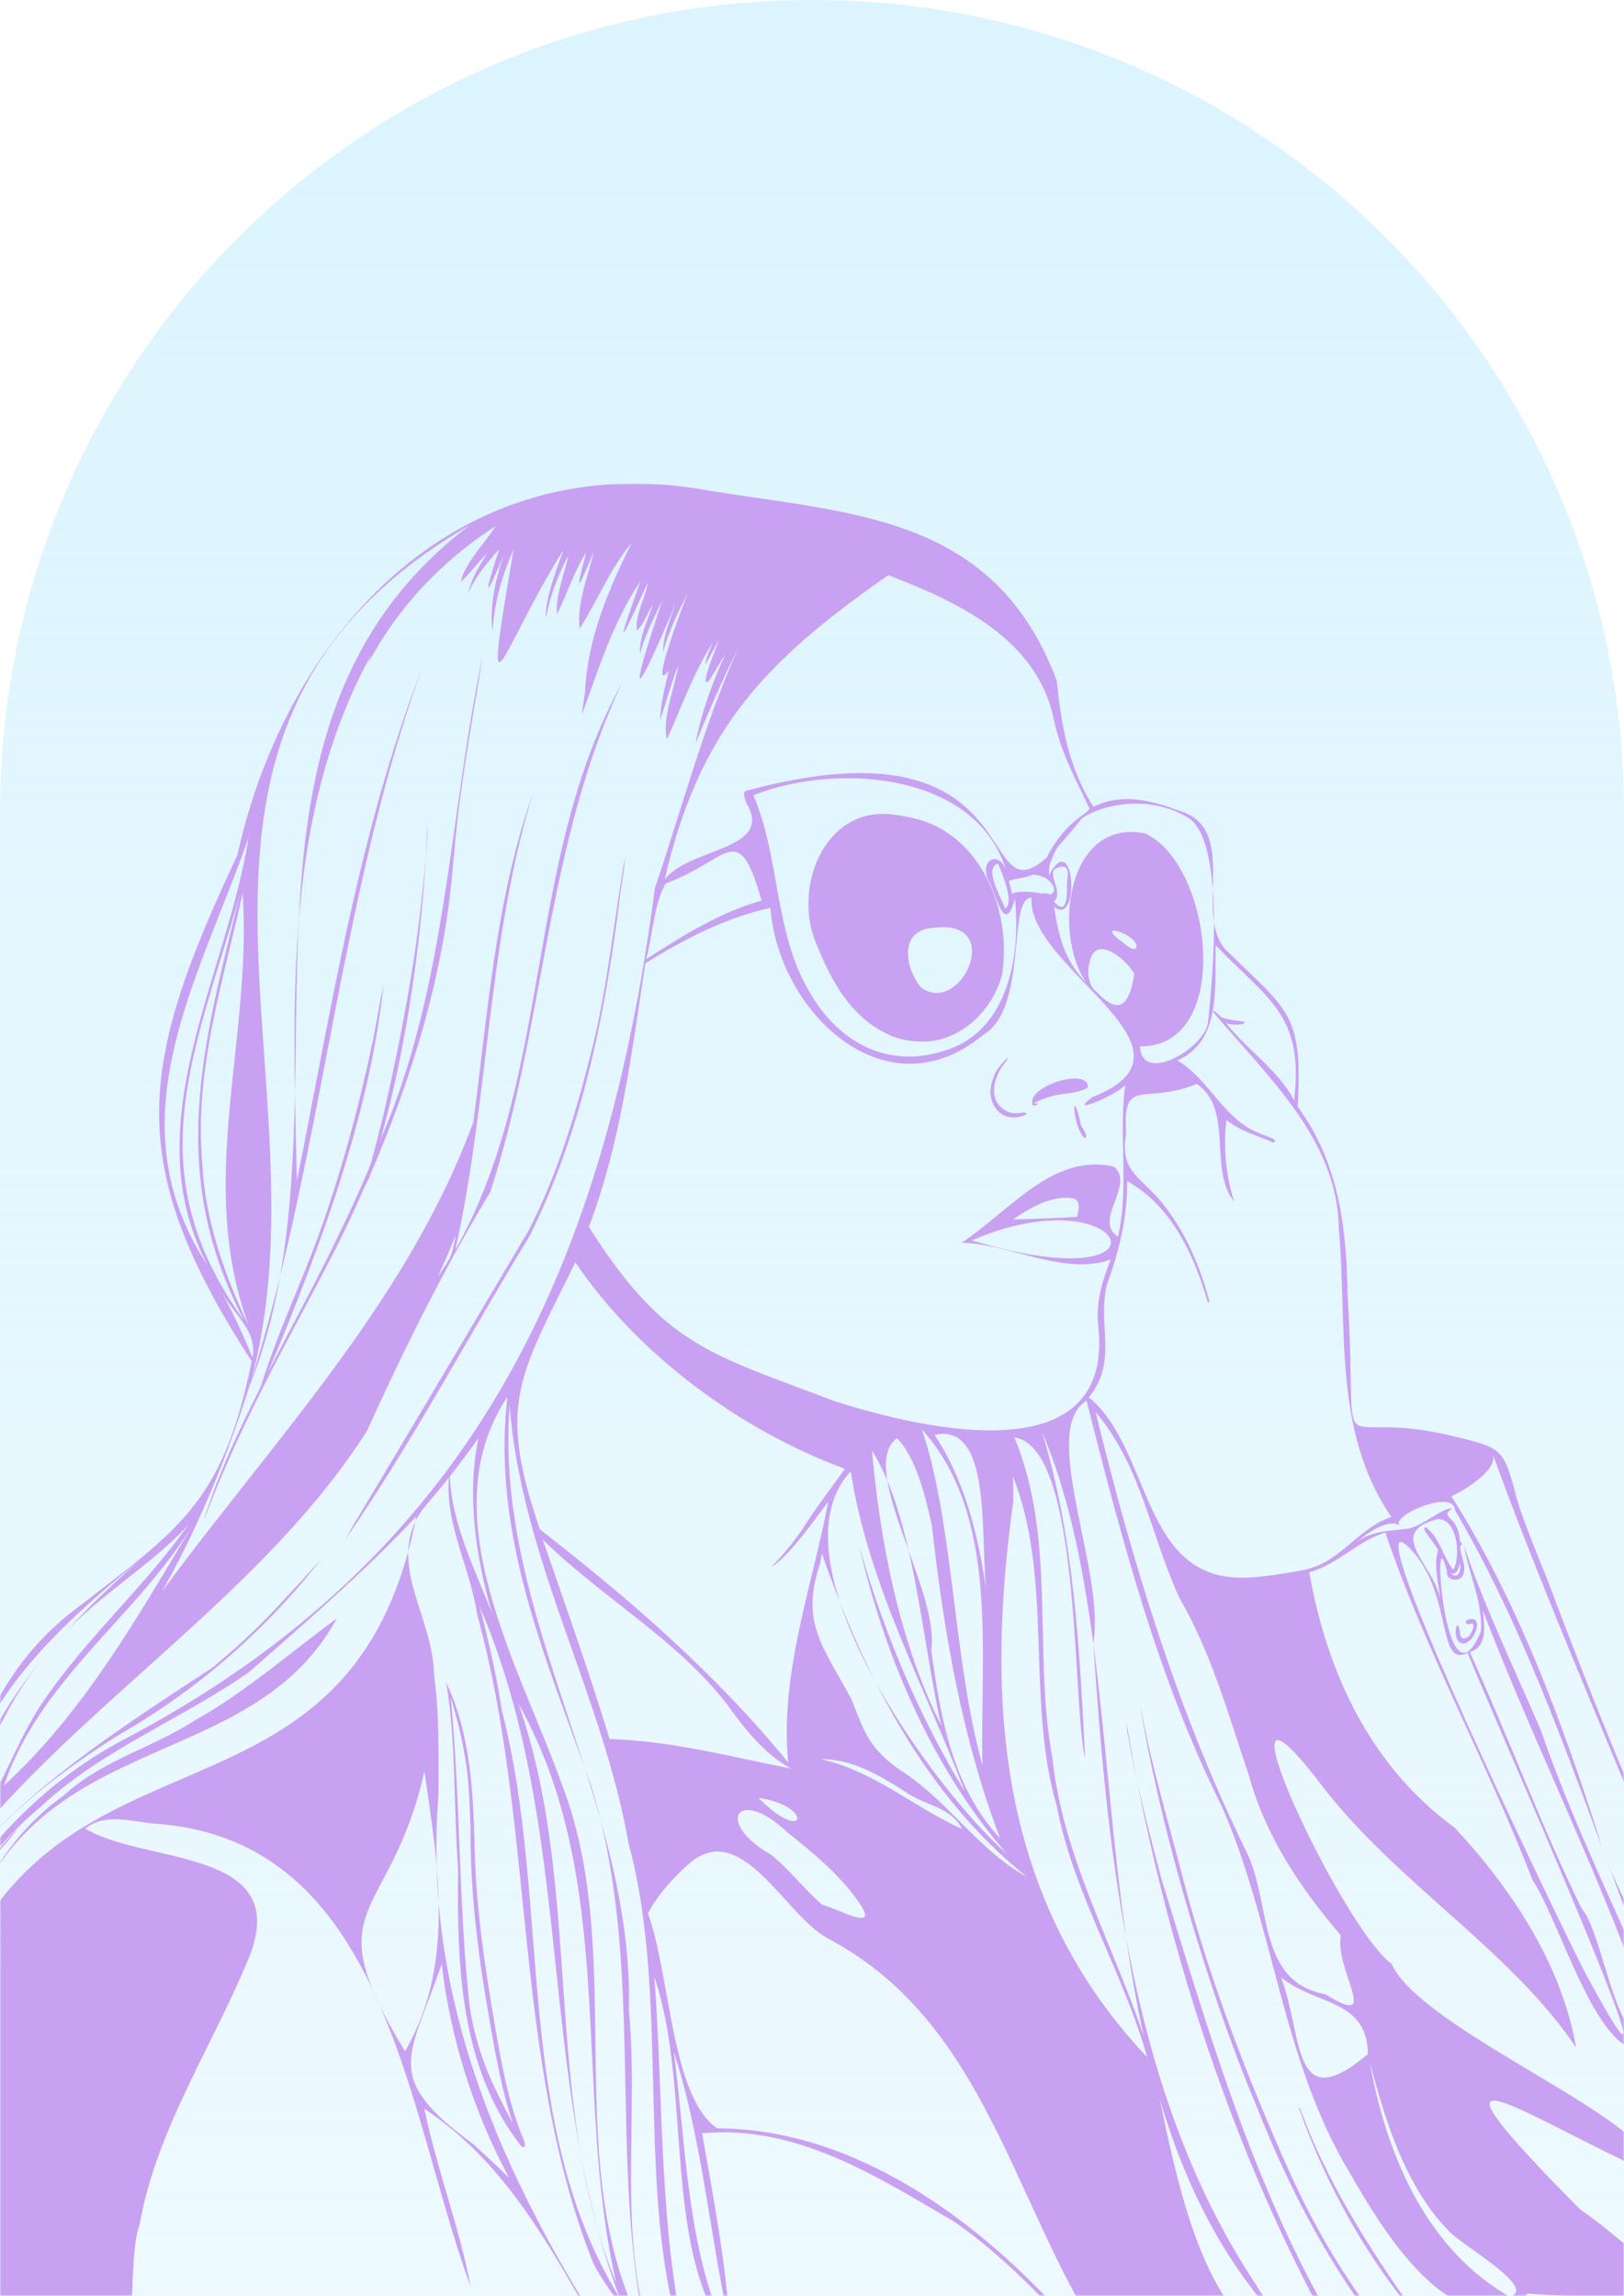 <?xml version="1.0" encoding="utf-8"?>
<!-- Generator: Adobe Illustrator 26.3.1, SVG Export Plug-In . SVG Version: 6.00 Build 0)  -->
<svg version="1.1" id="Layer_1" xmlns="http://www.w3.org/2000/svg" xmlns:xlink="http://www.w3.org/1999/xlink" x="0px" y="0px"
	 viewBox="0 0 561 793" style="enable-background:new 0 0 561 793;" xml:space="preserve">
<style type="text/css">
	.st0{fill:url(#SVGID_1_);}
	.st1{fill:#D9D9D9;filter:url(#Adobe_OpacityMaskFilter);}
	.st2{mask:url(#mask0_12_67_00000122702123064147121760000003410580676161725827_);}
	.st3{fill:#C9A1F2;}
</style>
<linearGradient id="SVGID_1_" gradientUnits="userSpaceOnUse" x1="280.516" y1="9.438" x2="280.492" y2="790.681">
	<stop  offset="0" style="stop-color:#DBF4FE"/>
	<stop  offset="1" style="stop-color:#DBF4FE;stop-opacity:0.5"/>
</linearGradient>
<path class="st0" d="M0,280.5C0,125.58,125.58,0,280.5,0l0,0C435.42,0,561,125.58,561,280.5V793H0V280.5z"/>
<defs>
	<filter id="Adobe_OpacityMaskFilter" filterUnits="userSpaceOnUse" x="-65" y="167" width="689.58" height="670">
		<feColorMatrix  type="matrix" values="1 0 0 0 0  0 1 0 0 0  0 0 1 0 0  0 0 0 1 0"/>
	</filter>
</defs>
<mask maskUnits="userSpaceOnUse" x="-65" y="167" width="689.58" height="670" id="mask0_12_67_00000122702123064147121760000003410580676161725827_">
	<path class="st1" d="M0,280.5C0,125.58,125.58,0,280.5,0l0,0C435.42,0,561,125.58,561,280.5V793H0V280.5z"/>
</mask>
<g class="st2">
	<path class="st3" d="M349.16,385.9c-5.1-0.51-7.75-6.17-6.84-10.57c0.19-1.23,0.55-2.42,1.05-3.55c0,0.01-0.01,0.03-0.02,0.04
		c0.39-2.65,7.68-9.77,3.61-4.49c0.01-0.01,0.02-0.02,0.03-0.03c-0.06,0.08-0.12,0.15-0.18,0.23l0.01-0.01
		c-0.11,0.13-0.22,0.27-0.32,0.41v-0.01c-2.1,2.89-3.54,6.75-3,10.35c0.35,1.38,0.87,2.79,1.92,3.8c-0.02-0.02-0.05-0.05-0.08-0.08
		l0.04,0.04c0.95,0.97,2.1,1.78,3.41,2.17h-0.02c0.03,0,0.06,0.01,0.1,0.02c-0.02,0-0.03-0.01-0.05-0.02
		c0.45,0.13,0.9,0.21,1.36,0.28l-0.09-0.02c0.05,0.01,0.1,0.02,0.14,0.02l-0.09-0.02c0.55,0.1,1.11,0.09,1.67,0.03h-0.02
		c0.03,0,0.06,0,0.08-0.01c-0.01,0-0.02,0-0.04,0c0.66-0.06,1.31-0.21,1.97-0.26c-0.01,0-0.02,0-0.02,0c0.02,0,0.04-0.01,0.06-0.01
		h-0.02c2.88,0.73-3.49,2.21-4.65,1.64L349.16,385.9z"/>
	<path class="st3" d="M374.74,393.09c-4.15-3.24-4.78-19.18-1.62-5.91c0-0.02-0.01-0.04-0.02-0.06c0.01,0.04,0.02,0.08,0.03,0.12
		v-0.02C372.89,389.03,376.46,392.29,374.74,393.09z"/>
	<path class="st3" d="M504.96,567.58c-3.82-0.81-1.42-11-0.61-3.39c0-0.01,0-0.02-0.01-0.03c0.01,0.03,0.01,0.06,0.02,0.09
		c0-0.02-0.01-0.04-0.01-0.05c0.25,2.68,2.89,1.87,3.73-0.02l-0.01,0.01c0.15-0.25,0.3-0.51,0.42-0.78l-0.01,0.01l0.01-0.02v0.01
		c0.66-1.35,1.06-3.22-1.07-2.42c0.04-0.01,0.07-0.02,0.11-0.03c-0.87,0.4-1.69-0.79-0.85-1.36
		C513.39,556.89,509.27,568.5,504.96,567.58z"/>
	<path class="st3" d="M490.88,801.82c-2.53-2.92-5.02-5.88-7.36-8.96l0.01,0.02c-0.15-0.19-0.3-0.38-0.44-0.58l0.03,0.05
		c-0.05-0.06-0.09-0.12-0.14-0.18l0.03,0.05c-0.07-0.09-0.14-0.17-0.2-0.26c-14.55-19.22-25.96-40.83-33.99-63.56v0.02
		c-0.03-0.14-0.07-0.28-0.1-0.42V728c0.61-0.06,0.96,2.35,1.49,3.09l0.01,0.02c0.01,0.03,0.02,0.05,0.03,0.08
		c0,0,0.01,0.01,0.01,0.02c0.02,0.05,0.05,0.11,0.08,0.17v-0.01l0.05,0.14c0,0,0.02,0.05,0.03,0.07v-0.01
		C459.67,756.56,476.77,782.23,490.88,801.82L490.88,801.82z"/>
	<path class="st3" d="M471.36,822.04c-6.32-9.7-12.24-19.66-18.26-29.55v0.01c-31.66-61.17-52.76-130.44-64-197.68
		c0.09,1.1,0.15,2.22,0.32,3.32v0.01c2.94,17.1,7.36,33.94,11.76,50.72v-0.01c16.16,52.35,31.59,105.96,59.41,153.53
		c-0.01-0.02-0.02-0.03-0.03-0.05C462.66,808.27,472.75,818.11,471.36,822.04L471.36,822.04z"/>
	<path class="st3" d="M489.73,820.01c-25.03-26.79-42.51-59.08-55.86-93.01c0.01,0.03,0.02,0.06,0.04,0.09
		c-0.05-0.11-0.09-0.22-0.14-0.33c0.01,0.03,0.02,0.06,0.04,0.09c-0.06-0.15-0.13-0.3-0.19-0.46c0.01,0.03,0.03,0.06,0.04,0.09
		l-0.26-0.6c0.01,0.03,0.03,0.06,0.04,0.09c-17.54-41.85-33.92-100.3-39.72-137.9c0,0,0-0.01,0-0.02
		c3.88,21.77,10.41,42.97,15.9,64.37v-0.01c7.61,28.15,17.68,55.56,29.1,82.37c-0.01-0.02-0.01-0.03-0.02-0.05
		c5.71,13.65,11.83,27.17,19.26,39.97c0-0.01-0.01-0.02-0.02-0.03c0.02,0.04,0.04,0.07,0.06,0.11c0-0.01-0.01-0.02-0.02-0.03
		c0.02,0.03,0.03,0.05,0.05,0.08v-0.01c0.16,0.28,0.33,0.57,0.49,0.85c5.92,9.99,12.45,19.64,19.46,28.9l-0.01-0.01
		C480.74,809.58,489.32,816.1,489.73,820.01L489.73,820.01z"/>
	<path class="st3" d="M-47.97,726.78C-33.22,646.53,9.16,617.9,73.17,576.13c-0.02,0.01-0.03,0.02-0.04,0.04
		c7.82-6.39,15.27-13.25,22.17-20.63h0c5.3-5.72,10.66-11.41,15.84-17.24c-19.07,24.53-43.03,45.49-70.11,60.93h0
		C25.2,609.2,9.97,620.35-2.91,634.01c0-0.01,0.01-0.01,0.02-0.02c-0.09,0.1-0.19,0.2-0.29,0.31c0.01-0.01,0.02-0.03,0.03-0.04
		c-0.05,0.05-0.1,0.1-0.14,0.16c0,0,0-0.01,0.01-0.01c-6,6.63-11.46,13.75-16.75,20.96c0.01-0.02,0.02-0.03,0.03-0.05
		c-1.89,2.63-3.57,5.41-5.06,8.28l0.03-0.05c-4.38,8.83-7.85,18.11-11.4,27.3C-41.09,702.33-43.03,716.03-47.97,726.78
		L-47.97,726.78z"/>
	<path class="st3" d="M-35.28,732.39c1.74-23.2,8.96-48.6,19.74-70.04c-0.01,0.02-0.02,0.03-0.02,0.05c0.13-0.25,0.26-0.5,0.39-0.75
		l-0.03,0.05c0.03-0.05,0.05-0.1,0.08-0.15c0,0.01-0.01,0.02-0.01,0.02c5.81-10.76,12.57-21.16,21.12-29.96
		c0.12-0.13,0.23-0.26,0.34-0.41c-2.22,3.5-7.15,8.25-9.82,12.54c0,0,0.01-0.01,0.01-0.02c-3.64,5.22-7.01,10.65-9.99,16.28
		c0-0.01,0.01-0.02,0.01-0.03c-3.34,6.29-6.19,12.83-8.58,19.54c0.01-0.02,0.02-0.05,0.03-0.07c-2.74,7.77-5.28,15.62-7.02,23.68
		c0-0.01,0-0.02,0.01-0.03C-31.57,712.46-31.65,723.97-35.28,732.39L-35.28,732.39z"/>
	<path class="st3" d="M180.05,741.32c-21.35-27.48-22.19-62.8-21.8-96.05c0,0.02,0,0.05,0,0.08c-1.64-21.3-0.59-43.19-4.11-64.17
		c8.81,18.37,9.38,39.52,9.89,59.57c0-0.03,0-0.06,0-0.09c0.58,19.27,3.44,38.36,6.66,57.33c-0.01-0.03-0.01-0.07-0.02-0.1
		c2.36,13.76,4.68,27.68,10.01,40.67C181.23,739.49,182.12,742.62,180.05,741.32L180.05,741.32z M175.79,730.83
		c0.45,0.86,0.91,1.71,1.38,2.56c-3.76-11.13-5.81-22.75-7.83-34.29v0.01c-0.05-0.3-0.1-0.59-0.15-0.89c0,0.03,0.01,0.07,0.02,0.1
		c-3.93-22.06-6.8-44.3-6.66-66.75c0,0.03,0,0.05,0,0.08c0-0.12-0.01-0.25-0.01-0.37c0,0.03,0,0.05,0,0.08
		c0-0.09-0.01-0.18-0.01-0.27c0,0.03,0,0.05,0,0.08c-0.31-8.15-0.51-16.34-1.91-24.39v-0.03h0c-0.01-0.05-0.02-0.09-0.03-0.14
		c-0.01-0.05-0.02-0.11-0.03-0.16c-1.16-6.81-2.83-13.53-4.88-20.13c3.47,35.41,2.66,71.16,6.53,106.47c0,0,0-0.01,0-0.01
		c0.01,0.04,0.01,0.09,0.02,0.13v-0.03c1.5,10.16,4.65,19.96,9.13,29.2c-0.02-0.05-0.04-0.09-0.06-0.13
		C172.71,724.94,174.24,727.89,175.79,730.83L175.79,730.83z"/>
	<path class="st3" d="M122.33,526.33c20.28-33.72,40.31-67.63,60.37-101.49l-0.03,0.06c10.1-19.74,16.5-41.21,21.85-62.66v0.01
		c5.43-21.85,7.53-44.29,11.44-66.41c-0.16,4.11-1.35,9.66-1.87,14.28c-4.97,40.05-12.98,80.62-31.23,116.93
		c-21.33,34.9-40.52,71.4-63.8,105C120.17,530.15,121.28,528.25,122.33,526.33L122.33,526.33z"/>
	<path class="st3" d="M70.56,524.49c6.95-21.95,17.99-42.52,28.49-62.98c11.91-22.38,23.59-44.96,32.72-68.65
		c-0.01,0.03-0.02,0.05-0.03,0.08c22.81-53.03,23.38-111.52,35.11-167c-3.62,22.88-8.2,46.36-10.06,69.73c0-0.03,0-0.05,0.01-0.07
		c-0.12,1.19-0.24,2.37-0.36,3.56c0-0.03,0.01-0.05,0.01-0.08c-2.97,37.23-14.16,73.31-28.86,107.48l0.01-0.02
		c-0.69,1.48-1.47,2.91-2.11,4.41c0-0.01,0.01-0.02,0.02-0.03c-8.18,19.1-18.51,37.24-28.15,55.64c0-0.01,0.01-0.02,0.01-0.02
		c-9.7,18.55-18.94,37.38-26.32,56.98c-0.1,0.29-0.25,0.58-0.28,0.89C70.79,524.53,70.62,524.62,70.56,524.49L70.56,524.49z"/>
	<path class="st3" d="M126.69,406.78c2.36-7.94,4.38-15.99,6.3-24.04c-0.01,0.03-0.01,0.05-0.02,0.08c0.03-0.15,0.07-0.3,0.11-0.45
		c-0.01,0.03-0.01,0.06-0.02,0.09c5.53-24.44,10.23-49.15,12.85-74.1c0,0.01,0,0.02,0,0.03c0.25-2.53,0.51-5.07,0.77-7.6
		c0.44-4.8,1.04-9.62,1.05-14.45v0.01c-0.01-0.27-0.03-0.54-0.07-0.8c0,0,0,0.01,0,0.02c-1.59,38.91-7.75,82.69-20.08,121.02v-0.01
		c-0.69,1.47-1.46,2.9-2.1,4.39c0.01-0.02,0.02-0.04,0.03-0.06c-0.13,0.31-0.25,0.61-0.38,0.92
		C125.66,410.15,126.19,408.46,126.69,406.78z"/>
	<path class="st3" d="M321.73,342.53c0.11,0.05,0.22,0.09,0.34,0.12C321.89,342.64,321.52,342.81,321.73,342.53z"/>
	<path class="st3" d="M321.03,335.36c-0.63-0.28-0.06-0.3,0.18,0.07C321.15,335.41,321.09,335.39,321.03,335.36z"/>
	<path class="st3" d="M316.48,359.67c-3.63-0.25-7.36-1.03-10.5-2.8l0.06,0.03c0,0-0.04-0.02-0.06-0.03
		c0.02,0.01,0.05,0.02,0.08,0.04c-12.72-6.16-19.5-19.19-24.43-31.85l0.02,0.05v-0.01c0,0,0,0.01,0.01,0.02
		c-7.54-18.48,3-46.1,25.79-43.86h-0.01c2.19,0.11,4.45,0.58,6.6,1.04h-0.04c24.39,4.37,35.82,32,32.12,54.47v-0.03
		c0,0,0,0.02,0,0.03c0-0.01,0.01-0.03,0.01-0.04C342.66,349.83,330.54,360.95,316.48,359.67L316.48,359.67z M330.72,345.12
		c0.1,0.02,0.21-0.15,0.32-0.19C330.94,344.99,330.83,345.06,330.72,345.12z M322.73,320.44c-12.26,0.59-10.29,13.49-4.63,20.6
		C331.9,351.26,347.44,317.31,322.73,320.44z M316.89,316.96c0.14-0.04,0.26-0.13,0.4-0.19
		C317.16,316.83,317.03,316.9,316.89,316.96z"/>
	<path class="st3" d="M356.89,381.89c-3.39-6.24,18.99-13.67,18.98-6.31c0.02-0.01,0.03-0.02,0.05-0.03
		c-3.8,2.37-8.6,1.87-12.79,3.14l0.13-0.03c-0.92,0.25-1.85,0.48-2.73,0.86c0.01-0.01,0.02-0.01,0.03-0.01
		c-0.77,0.24-4.58,1.87-2.89,1.71h-0.01c1.27-0.45,0.94,0.51-0.09,0.56h0.01C357.35,381.83,357.13,381.89,356.89,381.89
		L356.89,381.89z"/>
	<path class="st3" d="M89.11,482.24c5.81-20.3,15.3-39.3,22.24-59.21c-0.01,0.02-0.02,0.05-0.03,0.08
		c7.26-20.76,12.94-42.03,17.45-63.55c1.35-6.42,2.27-12.91,3.7-19.31v0.01C127.38,388.56,107.72,438.43,89.11,482.24L89.11,482.24z
		"/>
	<path class="st3" d="M235.12,836.78c-5.19-11.69-9.46-23.84-16.55-34.48c3.03,7.83,6.35,15.71,10.44,23.5c0,0,0,0,0,0c0,0,0,0,0,0
		c0,0,0,0,0,0c0,0,0,0,0,0c0,0,0,0,0,0c0.92,1.64-0.69,1.46-1.08,0.01c-4.77-9.3-8.62-18.14-12.21-27.68
		c-3.75-5.33-8.02-10.88-10.91-16.75c-27.77-70.23-19.85-150.71-39.97-223.68c-2.27-15.84-11.16-31.13-9.76-47.36
		c-3.02,3.9-6.5,7.77-9.29,11.3c-12.68,18.1,3.8,36.53,4.14,56.66c1.93,14.07,1.52,28.04,1.53,41.88
		c-6.18,76.84,28.03,144.32,70.22,205.61c0.32,1.22,6.44,8.27,3.57,7.97c-26.73-36.24-40.2-79.94-78.67-105.4
		c4.24,20.6,12.32,41.58,15.99,61.38c-22.13-59.81-29.02-154.4-109.11-159.85c-8.34-0.77-17.15-3.78-24,1.7
		c20.33,12.32,70.25,6.58,57.22,42.85c-12.38,31.07-32.6,60.46-38.47,94.02c-4.42,11.32-0.25,48.95-8.21,53.25
		c-19.97-4.91-38.84-12.75-59.29-15.5c-3.14,2.67-8.93,10.55-11.56,8.05c-3.52-15.37-4.19-31.56-2.75-47.37
		c-5.69,17.64,2.65-27.37,4.13-34.11c10.62-39.97,15.05-86.67,51.62-112.72c13.08-12.15,30.87-16.42,45.41-26.04
		c16.6-8.95,37.12-26.73,48.79-35.01C83.9,618.4-0.84,592.04-17.25,688.76c35.92-99.85,138.5-49.67,161.09-165.01
		c-17.88,19.1-38.31,36.62-57.82,53.81c-22.96,16.08-51.1,26.92-71.84,46.41c-47.2,38.69-75.67,130.24-55.23,187.96
		c-9.32-6.62-13.69-31.81-13.47-47.6c-3.35,0.95-0.31-9.2-0.58-10.96c1.15-9.26,2.5-20.23,3.92-29.76
		c-8.48,24.08-10.77,57.08-13.44,78.02c-2.25-32.31,5.79-63.93,15.85-94.35c7.05-21.38,14.6-44.45,28.77-62.46
		c7.58-32.79,15.6-64.18,43.36-86.93c38.08-29.55,53.33-37.53,63.59-87.7c-44.82-69.05-38.79-102.7-4.95-174.86
		c17.22-77.78,76.95-141.38,162.13-126.01c49.76,8.24,99.46,8.2,120.95,65.89c1.53,15.53,4.11,29.95,12.61,43.46
		c9.65-4.81,19.86-2.33,29.42,1.29c21.42,6.03,5.02,35.75,16.3,48.05c21.65,21.3,26.68,21.79,24.86,54.23
		c14.17,19.18,16.9,41.69,17.24,64.91c4.02,64.51-7.73,38.34,35.94,48.77c17.6,4.25,17.88,4.02,22.49,21.59
		c3.21,10.94,9.8,25.38,13.62,36.14c10.97,28.82,22.33,57.46,34.94,85.66c11.63,20.11,12.36,45.47,32.9,59.48
		c29.43,29.23,15,72.55,19.19,108.85c-7.41-53.89,11.66-77.71-34.63-121.36c1.9,17.24,13.17,38.94,14.75,52.97
		c-7.41-19.78-14.28-39.13-18.38-59.93c-22.12-59.04-49.17-117.92-70.6-176.86c1.5,5.47-10.02,12.36-14.34,14.36
		c22.68,35.83,37.98,77.14,50.89,117.45c6.24,22.81,23.9,43.44,25.75,67.21c-1.48,1.64-1-2.05-1.27-2.86
		c-0.8,1.97-2.4,3.36-4.02,4.67c16.12,33.57,17.78,72.69,36.9,105.2c3.82,6.12,2,5.79-0.86-0.04
		c-19.27-32.17-20.26-71.43-36.66-104.75c-1.19,1.51-5.96,2.28-5.29,3.27c5.56,3.3,7.45,14.38,9.89,20.96
		c3.8,20.45,11.79,46.05,15.38,63.04c-9.98-27.22-14.6-56.3-25.66-83.09c-15.3,0.36-27.65-44.44-37.08-58.6
		c-15.61-40.39-36.92-78.89-50.8-119.94c-9.72,2.93-16.52,11.15-26.29,13.71c6.18,34.82,21.12,66.96,50.32,88.32
		c19.45,20.89,36.88,46.98,41.86,75.84c-22.56-33.6-61.96-56.83-87.63-90.24c-41.85-55.05,6.76,49.16,23.85,61.26
		c10.53,23.77,96.62,56.47,88.65,72.02c-44.66-20.48-84.63-48.94-23.52,12.84c14.71,9.83,29.82,27.37,47.33,29.53
		c3.57,1.6-1.2,3.39-3.26,2.8c-20.18-2.2-43.14-1.66-62.04-3.22c-25.22,20.12-50.31-22.06-61.76-42.03
		c-23.28-38.76-26.03-85.41-44.02-126.25c-22.13-44.41-34.61-92.54-46.72-140.12c-16.59,10.27,6.7,59.2,2.34,83.76
		c5.06,75.56,13.4,157.15,56.28,221.69c2.97,5.99,11.11,11.48,12.96,16.5c-4.02-1.22-6.65-6.66-9.96-9.68
		c-68.76-82.19-41.35-218.09-77.01-301.56c11.09,36.41,12.96,74.83,14.93,112.82c-4.67-18.99-1.05-107.44-24.46-110.87
		c14.67,35.31,6.32,74.06,13.18,111.06c4,37.59,24.74,70.17,34.68,106.19c5.66,26.79,11.44,59.9,25.46,80.82
		c1,2.97,5.71,6.76,4.68,9.22c-8.74-22.79-47.71,1.43-38.77,16.99c-39.22-49.49-44.2-120.06-104.15-151.48
		c-14.96-8.58-29.96-42.17-48.25-24.82c-5.1,4.59-10.13,10.21-13.39,16.44c7.79,21.68,8,63.24,23.86,74.23
		c47.71,0.12,90.71,32.01,121.22,66.45c4.47,5.83,11.7,10.15,14.07,15.66c-17.53-17.13-33.39-36.31-53.87-50.16
		c-26.81-15.7-54.4-33.26-86.58-30.22c3.8,22.03,8.26,44.71,9.49,66.26c-6.8-30.62-9.45-64.07-19.26-94.3
		c4.3,32.52,4.33,66.97,18.11,97.37c-22.07-31.2-11.86-84.95-24.85-123.35c3.32,43.68,1.32,89.34,12.05,132.15
		c-20.06-50.78-5.65-121.94-20.9-178.02c-9.09-51.96-37.06-98.28-41.13-151.44c-5.59,73.04,42.99,135.82,41.2,208.92
		c4.1,43.12-7.18,92.89,16,131.39c11.41,18.55,0.87,4.05-3.71-4.64c1.85,4.7,3.64,9.39,5.8,13.99l-0.03-0.05
		C235.68,835.67,236.5,837.66,235.12,836.78L235.12,836.78z M223.01,808.27c0.37,0.64,1.41,2.45,1.76,3.06
		c-0.31-1.25-1.03-2.22-1.84-3.2L223.01,808.27L223.01,808.27z M174.9,483.05c-26.4,40.57,4.9,93.12,19.39,133.73
		c23.06,60.46-2.04,132.72,28.91,189.74c-13.38-62.67,0.16-128.03-19.13-190.17c-15.28-43.1-34.36-86.3-28.78-133.85L174.9,483.05
		L174.9,483.05z M173.4,590.94c17.18,66.57,3.54,142.65,40.68,202.73c-28.94-76.73-15.15-161.28-48.35-238.71
		c2.65,10.22,5.5,22.55,7.13,32.65C173.04,588.71,173.23,589.83,173.4,590.94z M521.54,793.18c9.96-2.78-16.82-17.83-20.97-22.52
		c-14.87-14.99-22.16-38.27-27.39-58.51c5.35,30.49,18.51,62.92,46.38,79.99C520.36,792.6,520.96,792.92,521.54,793.18z
		 M179.18,588.64c22.45,64.51,7.88,136.56,33.71,199.96c-15.19-66,0.8-138.32-33.74-200.07L179.18,588.64L179.18,588.64z
		 M-51.32,747.22c-1.25,12.35-1.65,25.75,0.67,38.3c-1.78-69.84,26.98-148.38,91.86-183.86
		c122.34-63.67,167.86-163.79,185.04-294.99c9.38-27.5,16.8-56.18,28.84-82.96c-5.24,10.28-11.01,23.81-14.81,33.04
		c1.96-10.59,5.93-21.32,10.4-31.11c-1.94,3.13-3.61,6.28-5.67,9.36c-4.11,3.87,3.2-13.08,3.35-13.92
		c-1.73,2.94-3.08,5.67-4.61,8.38c-0.02-2.36,1.61-5,2.36-7.36c-6.47,10.19-10.73,22.25-15.71,33.26
		c-1.82-6.9,2.68-18.01,3.99-25.71c-2.46,5.87-4.41,13.66-6.35,18.93c0.23-5.86,1.66-11.41,2.98-16.93
		c-7.41,9.62,5.93-25.67,6.92-27.39c-3.53,6.72-6.82,13.49-8.87,20.89c-0.16-5.18,2.51-11.39,4.24-16.53
		c-14.32,34.15-16.7,34.93-4.47-1.31c-3.05,6.35-6.08,12.14-7.74,18.42c-0.39-5.24,2.64-11.51,4.43-16.93
		c-1.92,2.86-2.91,6.56-5.48,8.99c-0.93-4.92,2.94-11.35,3.78-16.66c-9.91,21.66-11.46,24.6-2.64-0.27
		c-9.48,14.02-14.43,30.34-20.17,45.97c0,0,0,0,0-0.01c0,0,0,0.01,0-0.01v0.01c0.29-2.62,0.64-5.18,1.08-7.77
		c0.84-18.46,7.94-35.17,16.11-51.57c-7.51,8.98-11.73,19.99-17.97,29.62c-1.16-8.28,2.96-18.28,4.94-26.69
		c-5.2,12.52-7.03,16.44-2.63,0.31c-4.23,6.52-6.7,14.61-10.13,21.38c-0.67-6.18,2.57-13.74,3.97-20.35
		c-3.58,6.83-6.6,14.43-7.74,21.9c-0.71-5.76,3.51-16.79,6-23.69c-21.7,34.37-28.71,66.59-17.23-0.19c-4.05,9.15-6.57,18-7.32,28.1
		c-1.07-7.97,1.09-18.32,4.06-26.46c-7.44,17.71-6.76,13.59-1.7-1.72c-0.27,0.33-0.81,0.92-1.08,1.21h0c0,0,0.01-0.02,0,0
		c0.01-0.02,0.01-0.02,0,0c-3.65,4.09-7.61,8.96-9.59,14.06c0.86-4.98,3.9-9.7,6.59-13.89c-3.4,3.26-5.95,6.95-9.21,9.92
		c1.22-6.29,8.21-13.21,12.02-19.28c-18.53,12.02-33.81,28.04-44.14,47.66v-0.01c0,0,0,0.01,0,0.01c0-0.01,0-0.02,0.01-0.02
		l-0.01,0.02c0,0,0.01-0.02,0.01-0.03c-0.01,0.01-0.01,0.02-0.02,0.03c0.4-1.13,0.87-2.29,1.35-3.47
		c-30.62,55.33-27.15,120.69-25.85,182.1c11.89-59.32,21.44-121.08,43.27-177.26C102.94,349.33,112.06,485.17,30.2,588.09
		c41.03-68.81,105.21-124.08,133.31-200.51c5.02-37.6,7.66-76.99,20.55-113.48v0.01c0,0,0-0.01,0-0.01c0,0,0,0.01,0,0.02v0.01
		c0,0,0.01-0.02,0.01-0.02c-15.73,51.42-15.15,105.46-26.75,157.55c33.86-60.05,23.66-134.46,57.63-195.93
		c-26.46,55.94-26.69,118.33-45.61,176.04c-16.13,26.77-29.57,53.78-42.5,82.34C71.1,582.17-53.87,626.15-51.32,747.22z
		 M163.41,740.51c4.28,3.82,8.37,7.71,12.44,11.71c-12.35-23.11-20.19-47.95-23.28-73.87C141.85,710.28,131.4,717.14,163.41,740.51
		L163.41,740.51z M442.56,683.01c7.64,20.06,3.49,48.89,29.99,26.42c-0.31-19.08-18.15-16.7-30-26.46L442.56,683.01L442.56,683.01z
		 M350.03,518.68c-9.8,70-4.85,137.85,46.27,191.88c-8.3-29.38-25.68-56.96-31.26-86.87c-10.72-36.5-1.06-78.56-15.14-113.7
		c0.13,2.86,0.16,5.62,0.14,8.67L350.03,518.68L350.03,518.68z M146.62,611.88c-12.08,53.07-38.3,44.31-6.72,96.61
		C157.28,678.92,151.35,644.4,146.62,611.88z M547.09,680.43c44.42,82.83-33.09-91.48-40.13-109.57c-10.2,5.3-5.43-18.07-17.85-33.7
		C460.79,503.33,541.12,669.01,547.09,680.43z M512.42,558.03c0.53,4.96,0.9,10.94-4.7,12.59c13.39,29.38,24.49,59.52,38.63,88.58
		c7.78,8.51,12.32,52.95,25.04,42.7c-16.1-49.81-40.54-96.87-59.22-145.88C512.28,556.79,512.36,557.41,512.42,558.03L512.42,558.03
		z M532.44,598.11c9.83,28.35,22.75,55.38,34.97,82.87c2.36,6.66,4.04,13.18,5.19,20.11c1.59-0.66,2.4-3.81,4.06-3.27
		c-24.89-58.25-41.8-121.12-73.98-176.12c-0.41-7.85-22.86,2.1-19.12,5.25c-3.78-2.66-10.85,2.26-15.83,6.31
		c5.75-4.6,11.79-4.36,17.46-5.14c5.69-0.16,12.9-7.58,16.45-7.09c-4.88,3.26,2.42,2.35,2.65,11.36c0.58,0.16,1.22,1.57,0.17,1.38
		c-0.3,3.52,2.34,6.61,1,10.12c-0.98,2.72-6.16,2.15-5.61-1.11c-5.59-23.05-0.82,51.28,11.78,20.51c0.56-9.99-4.46-20.5-5.89-29.35
		c7.15,21.46,17.64,42.84,26.63,63.93l-0.01-0.01L532.44,598.11L532.44,598.11z M457.84,688.8c19.86,12.34,3.12-8.19,5.34-20.3
		c-14.09-16.52-26.01-34.34-31.73-55.18c-7.07-20.96-12.86-42.04-23.93-61.23c-10-21.35-12.99-45.39-29.05-64.37
		c12.67,51.82,28.04,102.35,51.41,150.47C439.66,656.17,433.42,684.28,457.84,688.8L457.84,688.8z M266.42,640.66
		c6.35,5.05,11.53,12.03,17.61,17.24c5.56,1.34,20.67,10.25,12.33-1.3c-6.39-9.2-15.85-16.93-24.58-23.9
		C254.97,616.85,246.53,629.28,266.42,640.66z M283.31,540.05c-7.14,20.6,1.51,29.31,10.76,46.79c4.59,11.33,5.77,16.4,16.2,24.08
		c17.09,10.62,26.96,27.62,44.51,37.39c-35.19-28.14-56.33-69.75-70.87-111.78C283.68,537.84,283.49,538.94,283.31,540.05z
		 M293.88,508.2c-28.65,30.79,28.35,109.6,53.88,132.06c-25.93-29.8-42.1-68.24-51.02-106.47c8.47,29.71,20.41,58.43,36.46,84.83
		C319.29,581.92,299.95,547.5,293.88,508.2L293.88,508.2z M66.83,523.51c-38.3,32.23-80.87,60.78-82.86,115.73
		c7.8-52.45,46.28-85.74,84.95-117.97C68.23,522.04,67.51,522.8,66.83,523.51z M17.65,569.35c-16.19,18.6-25.93,42.06-30.79,65.9
		c13.64-14.18,17.53-32.78,28.68-48.44c14.94-21.71,34.06-38.38,49.47-60.04C50.34,542.49,31.1,552.65,17.65,569.35L17.65,569.35z
		 M309.88,496.76c-13.98,10.02,14.88,52.81,11.8,73c3.09,23.03,7.4,47.69,23.78,65.17c-13.19-34.69-19.48-71.56-23.58-108.23
		c0,0,0.01,0.02,0,0c0.01,0.02,0.01,0.02,0.01,0c0,0.01,0.01,0.03,0.01,0.03C319.6,516.68,316.46,503.49,309.88,496.76
		L309.88,496.76z M284.05,607.72c18.03,4.11,31.97,16.68,48.25,23.98c-3.96-7.96-13.34-8.05-19.93-13.09
		c-8.83-5.53-18.2-11.14-28.88-11C283.68,607.64,283.87,607.68,284.05,607.72L284.05,607.72z M262.19,621.17
		c16.29,16.31,19.07,2.47-0.27-0.2C262.01,621.04,262.11,621.1,262.19,621.17z M16.07,588.76c-6.25,8.91-11.18,17.65-14.65,27.93
		c27.69-25.51,45.71-57.59,65.04-89.7C52.27,549.8,31.66,566.96,16.07,588.76L16.07,588.76z M210.58,600.66
		c21.61,0.64,41.75,6.11,62.67,10.19c-9.21-4.94-16.05-13.78-22.07-22.14c-17.48-22.68-43.41-36.94-63.7-56.95
		C195.26,554.26,203.78,578.31,210.58,600.66L210.58,600.66z M318.44,493.68c11.04,32.42,10.71,79.36,20.95,116.04
		C338.41,571.56,345.55,523.77,318.44,493.68L318.44,493.68z M198.75,436c-19.16,39.21-27.29,48.51-12.23,92.26
		c31.25,24.27,60.83,49.93,85.78,80.53c-3.05-30.38,8.16-60.49,13.82-90.11c-5.67,7.42-13.38,18.7-19.92,22.73
		c4.02-3.9,7.8-8.63,11.09-13.35c4.48-7.22,9.55-13.65,14.58-20.74C255.86,494.1,220.24,467.86,198.75,436L198.75,436z
		 M301.23,501.04c2.66,30.32,9.24,65.81,23.88,94.87C318.35,565.99,315.6,523.8,301.23,501.04z M155.41,510.34
		c0.86,16.47,8.55,31.48,14.45,46.59c-5.47-19.23-8.7-40.36-4.59-60.2c-3.23,4.59-6.76,9.2-10.04,13.46
		C155.32,510.19,155.4,510.25,155.41,510.34z M496.49,524.71c-17.92,4.72-1.54,15.35,1.05,27.42c-0.58-5.34-2.42-11.38-0.78-16.68
		c-0.51-1.78-6.75-8.19-4.12-7.87c4.83,3.6,5.82,10.33,9.43,14.66C504.78,537.14,503.3,524.25,496.49,524.71L496.49,524.71z
		 M322.84,495.6c11.1,16.73,15.51,36.64,18.22,56.19C338.05,534.42,343.81,490.96,322.84,495.6z M430.55,544.9
		c6.67-0.08,20.12-2.67,20.12-2.67l1.33-0.38c11.29-2.89,17.13-13.89,28.63-17.92c-20.46-29.8-15.06-66.07-18.17-99.92
		c-0.42-30.05-24.39-52.09-42.71-73.64c-2.08-2.76,1.39-0.12,2.08,1c2.5,0.84,4.94,1.2,7.62,1.43c2.24,1.36-4.9,1.35-5.98,0.5
		c7.43,9.46,17.87,16.05,23.6,26.76c3.41-29.66-8.91-34.62-27.13-53.56c-0.35,13.71,2.14,33.27-13.27,39.77
		c11.02,6.38,16.05,20.51,28.47,25.16c1.04,0.77,7.19,2.08,4.72,3.21c-5.62-2.49-11.52-3.97-16.18-7.79
		c-1.2,9.12-0.13,20.01,2.7,28.26c-9.09-11.18-0.06-31.92-12.97-40.75c-18,7.53-25.74-2.95-24.38,17.04
		c-2.3,13.04,4.47,14.65,11.87,23.39c7.86,9.49,13.06,20.98,16.35,32.78c0.14,0.48,1.13,2.97-0.07,2.05
		c-4.7-16.13-12.52-33.2-27.82-41.66c0.14,12.33-2.77,24.32-6.99,35.78c-3.44,13.89,4.02,26.1-6.21,38.9
		C398.05,500.74,394.01,546.28,430.55,544.9L430.55,544.9z M501.12,543.33c2.39,2.59,3.88-1.12,3.21-3.36
		c-0.29,1.61-1.28,4.39-3.23,3.33C501.1,543.32,501.12,543.33,501.12,543.33L501.12,543.33z M288.61,484.07
		c30.74,9.71,97.27,25.41,90.66-27.13c-0.58-7.61,1.6-14.92,4.44-21.92c-15.93,5.87-35.18-5.56-51.57-5.76
		c16.57-10.83,31.67-31.26,52.66-26.29c7.52,6.3-7.41,18.47,1.4,24.19c3.95-17.35,0.11-34.87,2.52-52.47
		c-1.7,2.79-21.09,11.46-11.32,4.25c42.1-16.65-22.61-44.34-21.07-68.85c-8.54-0.14-1.04,38.19-16.66,47.34
		c-33.62,27.89-70.74-7.8-73.55-43.85c-15.52,3.37-29.8,10.85-43.19,19.15c-4.75,31.01-8.43,61.85-19.52,91.03
		C229.62,465.06,245.11,467.5,288.61,484.07L288.61,484.07z M162.04,181.54c-123.5,71.59-46.15,191.1-75.67,296.76
		c38.24-95.57-18.99-224.74,75.7-296.77L162.04,181.54L162.04,181.54z M79.71,452.3c2.72,5.22,5.19,11.06,7.53,16.54
		c1.72-9.32-6.9-15.15-10.84-22.98C77.53,448.02,78.65,450.18,79.71,452.3z M69.94,402.82c1.08,19.19,7.75,37.88,16.03,55.2
		c-18.45-49.69,1.27-98.97-2.15-149.45c-6.76,30.5-16.62,60.72-14.01,92.32l-0.01-0.01C69.84,401.52,69.89,402.17,69.94,402.82z
		 M82.89,308.92c-15.54,54.71-36.1,95.22,1.39,147.13c-26.69-51.08-14.34-94.76-1.31-147.38L82.89,308.92L82.89,308.92z
		 M156.91,427.88c-1.56,3.96-4.17,9.82-5.67,13.13c4.2-6.43,4.88-6.47,6.17-14.36C157.24,427.06,157.08,427.47,156.91,427.88
		L156.91,427.88z M85.61,290.08c-17.21,48.89-46.73,96.97-13.89,147.01c-25.52-48.61,6.52-99.27,14.16-147.82
		C85.79,289.54,85.7,289.82,85.61,290.08z M335.76,428.44c73.19,21.96,54.12-23.49-0.05,0.01
		C335.72,428.45,335.74,428.44,335.76,428.44z M365.98,413.85c-5.86,0.77-11.16,4.09-16.08,7.33c7.27-0.17,14.84-0.44,22.12-0.88
		C373.71,414.2,372.06,413.27,365.98,413.85L365.98,413.85z M393.8,361.4c0.58,13.3,21.82,0.88,23.43-7.89
		c1.68-14.76,6.32-64.12-7.29-71.35c-17.98-10.77-48.01-2.01-47.57,20.15c8.88-16.9,10.89,18,1.77,10.94
		c1.44,9.8,3.74,18.87,10.98,25.97c-11.58-17.03-6.39-56.88,20.5-51.33C418.94,298.53,426.2,361.85,393.8,361.4L393.8,361.4z
		 M279.18,341.83c10.14,18.37,27.97,27.96,48.39,20.64h-0.01c20.73-7,25.16-32.86,23.02-52.01c-3.29,12.01-5.83,0.91-8.52-5.19
		c-4.95-8.21,3.83-12.8,5.96-2.99c-8.94-34.99-57.88-39.44-87.78-27.59C269.42,295.92,267.37,321.31,279.18,341.83L279.18,341.83
		L279.18,341.83c0,0,0-0.01,0-0.01C279.18,341.82,279.18,341.82,279.18,341.83L279.18,341.83z M378.8,342.6
		c8.55,9.08,11.51,3.3,13.05-6.29c-2.63-4.72-13.3-13.9-15.41-4.14C375.48,335.43,375.73,340.23,378.8,342.6L378.8,342.6z
		 M229.97,305.12c-4.08,6.92-4.57,18.33-6.75,26.15c12.49-7.97,25.4-16.17,39.88-20.21C254.86,282.35,252.01,297.15,229.97,305.12
		L229.97,305.12z M386.62,324.58c1.52,0.83,4.09,3.93,5.81,2.97C394.26,323.25,378.11,317.94,386.62,324.58z M347.17,313.73
		c3.32-1.41-0.8-11.78-2.41-15.49C339.72,299.84,345.76,309.82,347.17,313.73z M367.32,299.33c-8.18,0.44,0.86,8.37-3.24,12.05
		c4.35,5.08,4.5-1.61,4.5-4.9C368.23,304.47,370.09,299.79,367.32,299.33z M357.12,308.31c12.59,4.23,6.15-9.09-3.74-5.57
		c-0.98-0.5-2.71-0.34-3.79,0.02c0.02-0.01,0.05-0.02,0.07-0.04c-2.55,0.77,0.27,4.48-0.08,6.72
		C351.93,308.77,354.51,308.08,357.12,308.31L357.12,308.31z M306.86,198.66c-42.31,29.56-65.26,53.01-77.28,105.22
		c8.3-11.24,37.75-10.07,28.42-26.17c-0.75-1.8-1.98-4.7,0.59-4.79c113.32-30.26,69.37,69.1,117.79,6.34
		c-4.75-9.92-10-19.7-12.26-30.32C358.55,220.44,330.34,207.72,306.86,198.66L306.86,198.66z"/>
	<path class="st3" d="M348.38,304.25c-3.04-2.47,7.49-4.44,8.82-2.54c-1.98,1.58-6.1,1.57-8.8,2.54c0.02,0,0.04,0,0.06,0
		c-0.03,0-0.07,0-0.1,0H348.38z"/>
	<path class="st3" d="M349.86,310.1c-3.44-3.94,16.98-1.32,9.17-0.29h0.03c-0.03,0-0.06,0-0.1-0.01c0.02,0,0.03,0,0.05,0.01
		C355.93,309.33,352.9,310.2,349.86,310.1L349.86,310.1z"/>
	<path class="st3" d="M360.45,310.42c-0.58-0.23-2.73-0.89-1.3-1.45L359.1,309C361.17,307.61,363.95,311.22,360.45,310.42
		L360.45,310.42z"/>
	<path class="st3" d="M363.38,311.18c-0.21-0.05-0.41-0.12-0.62-0.18l0.12,0.03c-1.02-0.2-5.7-1.86-2.95-2.35
		c-0.02,0-0.05,0.01-0.08,0.01C361.37,307.94,366.79,310.26,363.38,311.18L363.38,311.18z"/>
	<path class="st3" d="M368.81,332.28c-0.33-0.35-0.59-0.76-0.8-1.2v0.01c0,0-0.01-0.03-0.01-0.04v0.01
		C367.66,328.88,370.3,332.94,368.81,332.28L368.81,332.28z"/>
	<path class="st3" d="M360.11,302.45c-1.16-1.69,1.26-4.4,1.57-6.34c-0.01,0.03-0.03,0.07-0.04,0.11c0.89-2.19,2.23-4.16,3.61-6.07
		l-0.02,0.02l0.14-0.19l-0.01,0.01c0,0,0.03-0.04,0.04-0.06c0.13-0.17,0.25-0.34,0.38-0.5c-0.02,0.02-0.03,0.05-0.05,0.07
		c3.34-4.57,7.84-8.11,12.77-10.84c0,0,0.02-0.02,0.03-0.02h0c0,0-0.02,0.02-0.02,0.03c0.01-0.03,0.04-0.06,0.08-0.07h-0.01
		c0,0,0.02,0,0.03,0h-0.01c0.19,0.02,0.09,0.22-0.03,0.27l0.01-0.01c-1.14,1.08-2.48,1.93-3.69,2.93l0.01-0.01
		c-2.9,2.19-5.38,4.88-7.55,7.79l0.01-0.02c-0.64,0.86-1.22,1.78-1.74,2.72l-0.02,0.02l0.01-0.02
		C363.35,295.22,362.72,300.27,360.11,302.45L360.11,302.45z"/>
</g>
</svg>
